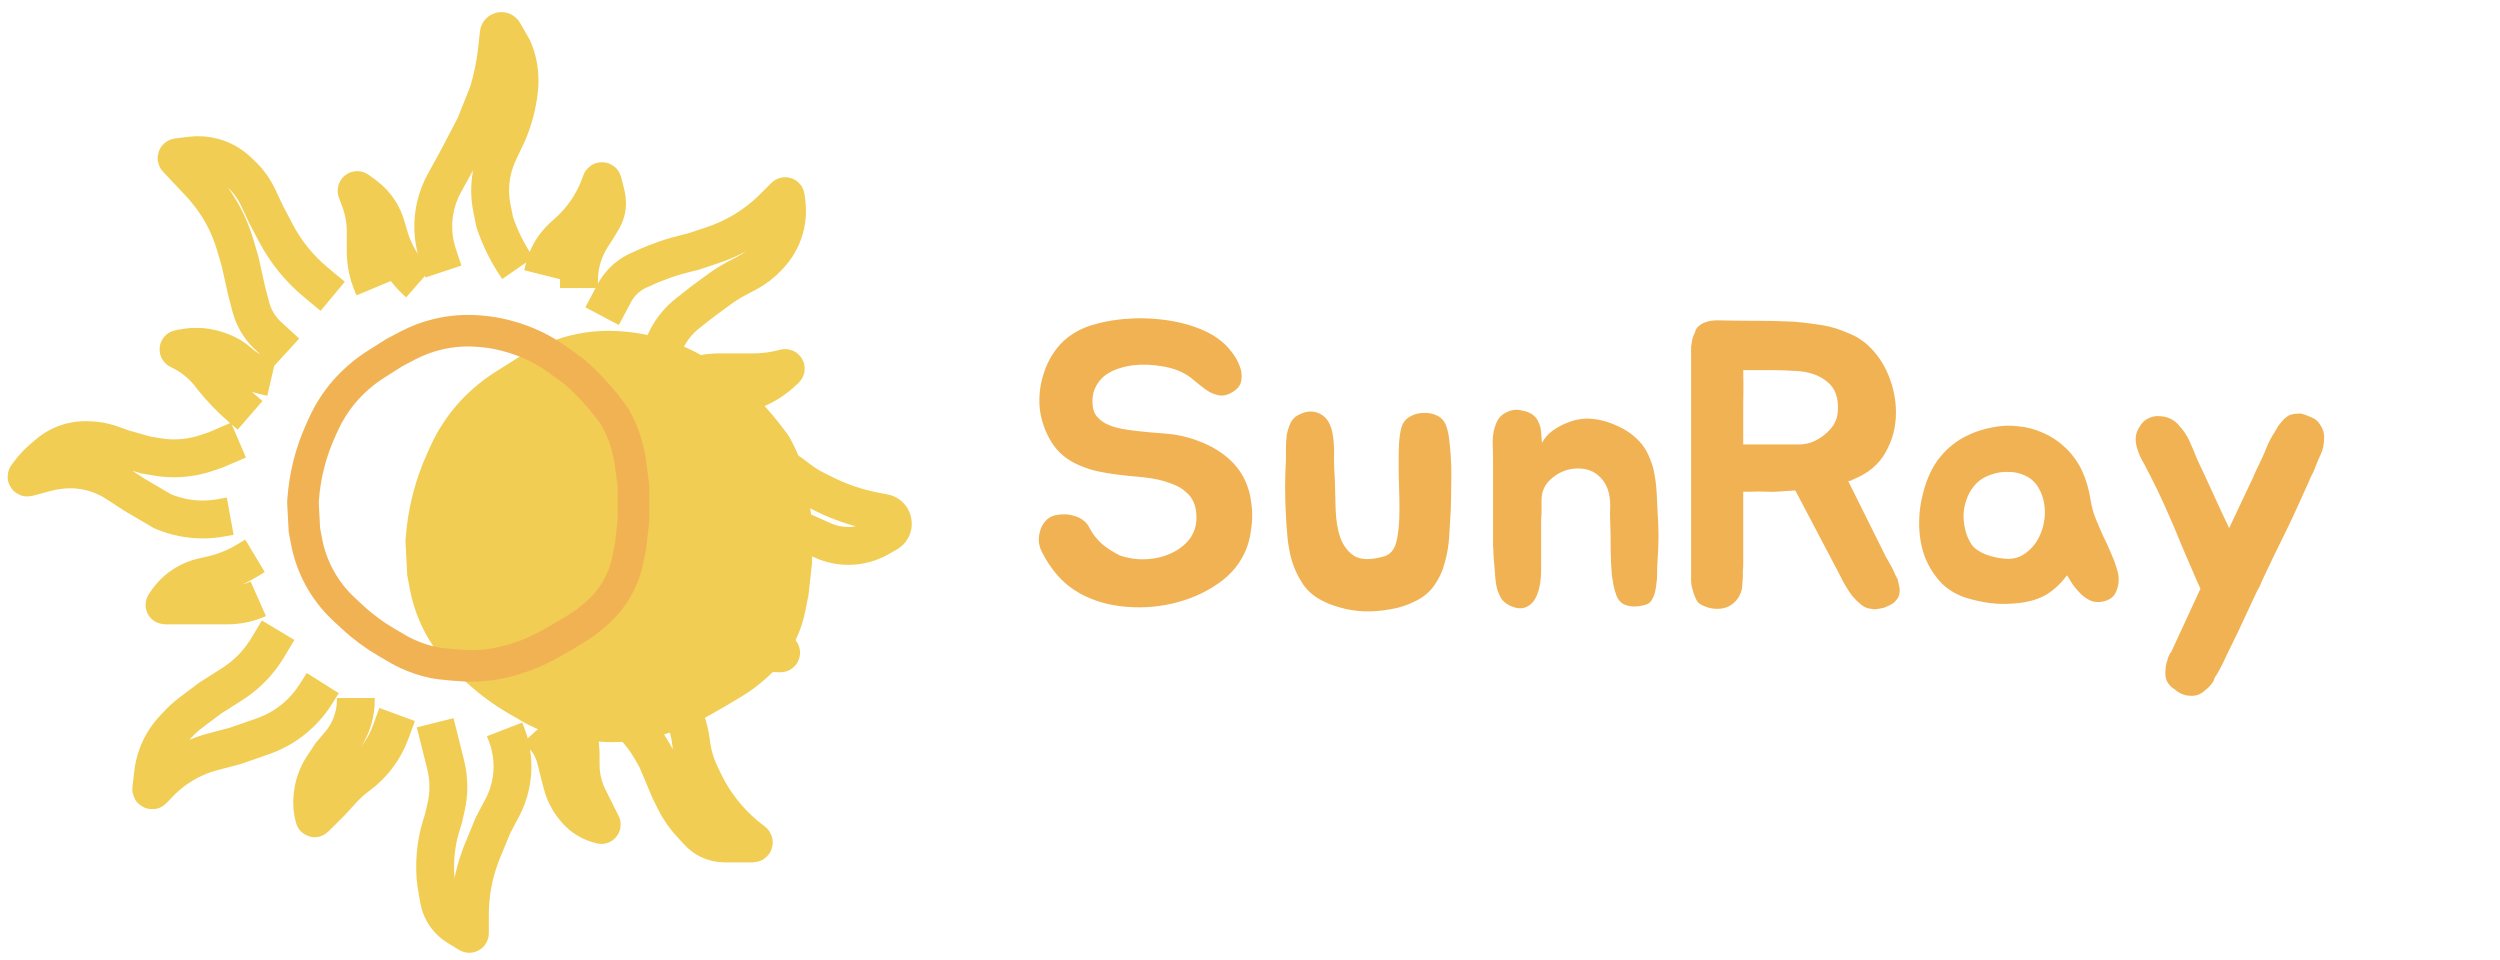 <svg width="198" height="76" viewBox="0 0 198 76" fill="none"  xmlns="http://www.w3.org/2000/svg">
<g filter="url(#filter0_i_7_32)">
<path d="M46.537 52.879L45.253 53.613C44.135 54.251 42.948 54.761 41.715 55.13C40.136 55.604 38.494 55.858 36.848 55.761C36.114 55.718 35.309 55.654 34.531 55.562C32.61 55.337 30.811 54.432 30.152 54.009L29.282 53.505C28.077 52.807 26.953 51.978 25.932 51.032L25.113 50.274C24.148 49.38 23.335 48.334 22.709 47.177C22.119 46.088 21.701 44.915 21.469 43.699L21.254 42.568L21.113 39.884L21.132 39.61C21.213 38.477 21.393 37.353 21.668 36.25C21.956 35.097 22.349 33.973 22.841 32.891L23.104 32.311C23.377 31.711 23.694 31.132 24.052 30.579C24.726 29.537 25.541 28.594 26.475 27.777L26.518 27.739C27.057 27.268 27.631 26.839 28.236 26.457L30.011 25.336L31.288 24.664C32.222 24.172 33.214 23.799 34.24 23.553C35.556 23.237 36.913 23.134 38.261 23.246L38.479 23.264C39.236 23.327 39.986 23.451 40.722 23.636L40.855 23.669C41.909 23.932 42.931 24.31 43.903 24.796C44.622 25.156 45.31 25.573 45.962 26.043L47.525 27.172L47.573 27.214C49.043 28.5 50.354 29.956 51.48 31.551L51.566 31.704C52.349 33.095 52.847 34.627 53.034 36.212L53.316 38.331V41.579L53.034 44.122L52.773 45.426C52.572 46.433 52.206 47.4 51.692 48.289C51.178 49.177 50.521 49.975 49.749 50.651L49.45 50.913C48.921 51.375 48.352 51.789 47.75 52.151L46.537 52.879Z" fill="#F1CD53"/>
</g>
<path d="M44.663 50.375L43.617 50.974C42.709 51.494 41.745 51.909 40.743 52.21C39.459 52.596 38.124 52.804 36.785 52.724C36.188 52.689 35.534 52.637 34.902 52.562C33.34 52.378 31.878 51.642 31.342 51.296L30.636 50.887C29.655 50.317 28.741 49.641 27.91 48.869L27.247 48.254C26.461 47.525 25.8 46.671 25.29 45.728C24.811 44.841 24.471 43.886 24.283 42.896L24.108 41.972L23.993 39.785L24.009 39.562C24.074 38.638 24.22 37.722 24.444 36.824C24.679 35.884 24.998 34.967 25.398 34.085L25.612 33.612C25.834 33.124 26.091 32.653 26.382 32.202C26.93 31.353 27.593 30.584 28.353 29.917L28.387 29.888C28.825 29.503 29.293 29.154 29.785 28.842L31.227 27.929L32.266 27.381C33.025 26.98 33.831 26.676 34.665 26.476C35.735 26.218 36.838 26.134 37.935 26.226L38.111 26.24C38.727 26.292 39.337 26.393 39.935 26.543L40.042 26.57C40.9 26.785 41.731 27.093 42.522 27.489C43.106 27.782 43.665 28.122 44.195 28.505L45.466 29.425L45.504 29.459C46.7 30.507 47.766 31.694 48.682 32.994L48.751 33.117C49.388 34.252 49.793 35.501 49.945 36.792L50.175 38.519V41.167L49.945 43.239L49.733 44.303C49.569 45.123 49.272 45.91 48.854 46.634C48.436 47.358 47.901 48.009 47.273 48.561L47.031 48.773C46.601 49.15 46.139 49.488 45.648 49.782L44.663 50.375Z" stroke="#F1B253" stroke-width="2.5"/>
<path d="M35.12 21.506L34.679 20.182C34.537 19.756 34.436 19.318 34.376 18.873V18.873C34.262 18.017 34.306 17.145 34.504 16.304V16.304C34.652 15.674 34.885 15.065 35.197 14.498L36.167 12.735L37.607 9.985L38.654 7.367V7.367C39.003 6.235 39.242 5.073 39.368 3.895L39.502 2.647C39.523 2.444 39.792 2.387 39.894 2.565L40.618 3.833V3.833C40.963 4.61 41.142 5.45 41.142 6.3V6.713V6.713C41.055 7.927 40.781 9.121 40.328 10.251L40.225 10.509L39.495 12.062C39.284 12.509 39.121 12.977 39.008 13.458V13.458C38.775 14.448 38.758 15.476 38.957 16.473L39.178 17.578V17.578C39.612 18.881 40.229 20.115 41.011 21.244V21.244M42.974 21.767L43.112 21.216C43.281 20.544 43.587 19.914 44.013 19.367V19.367C44.193 19.135 44.394 18.919 44.612 18.723L44.993 18.38C45.392 18.02 45.76 17.628 46.091 17.206V17.206C46.715 16.412 47.206 15.523 47.545 14.572L47.609 14.393C47.633 14.327 47.727 14.332 47.743 14.399L48.002 15.433C48.054 15.64 48.08 15.854 48.08 16.068V16.068C48.08 16.542 47.951 17.008 47.707 17.414L47.294 18.102L46.871 18.76C46.374 19.534 46.049 20.406 45.919 21.317V21.317C45.876 21.617 45.855 21.919 45.855 22.222V22.814M47.687 25.04L48.64 23.24C48.79 22.957 48.972 22.693 49.182 22.452V22.452C49.577 22.001 50.066 21.641 50.614 21.398L50.96 21.244V21.244C52.092 20.721 53.273 20.314 54.486 20.029L54.887 19.934L56.444 19.416C57.237 19.151 58.001 18.807 58.724 18.388V18.388C59.653 17.851 60.508 17.194 61.267 16.435L62.154 15.548C62.18 15.522 62.225 15.537 62.23 15.574L62.291 16.026C62.414 16.956 62.281 17.901 61.906 18.76V18.76C61.679 19.278 61.369 19.754 60.987 20.171L60.86 20.31C60.373 20.841 59.797 21.284 59.16 21.62L58.381 22.03C57.885 22.291 57.41 22.588 56.958 22.919L55.673 23.862L54.464 24.812C54.05 25.137 53.68 25.515 53.364 25.936V25.936C52.9 26.555 52.559 27.257 52.36 28.003L52.138 28.836M53.447 30.538V30.538C54.472 29.855 55.675 29.491 56.906 29.491H57.113H59.652C60.486 29.491 61.317 29.38 62.122 29.16L62.169 29.147C62.218 29.134 62.253 29.194 62.217 29.23L62.168 29.279C61.341 30.106 60.325 30.718 59.207 31.062V31.062L59.044 31.097C57.94 31.333 56.887 31.765 55.934 32.371V32.371L54.626 33.418M55.804 35.906L56.136 35.866C57.386 35.719 58.652 35.822 59.862 36.167V36.167L60.329 36.323C61.319 36.653 62.242 37.156 63.057 37.807V37.807C63.544 38.197 64.07 38.533 64.627 38.812L65.264 39.13C66.544 39.77 67.906 40.23 69.311 40.498L69.942 40.618V40.618C70.739 40.707 71.002 41.744 70.335 42.189V42.189L69.639 42.587C68.894 43.012 68.05 43.236 67.192 43.236V43.236C66.502 43.236 65.82 43.092 65.189 42.811L63.789 42.189L62.997 41.885C62.392 41.651 61.769 41.464 61.136 41.323L60.434 41.167C59.967 41.063 59.489 41.011 59.011 41.011V41.011C58.532 41.011 58.055 41.063 57.588 41.167L55.934 41.535M54.102 45.2L54.481 45.263C55.263 45.393 55.998 45.722 56.616 46.217V46.217C56.859 46.411 57.082 46.63 57.282 46.869L58.291 48.08L59.731 49.782L61.04 50.96L61.849 51.653C61.886 51.685 61.864 51.745 61.815 51.745V51.745C60.449 51.745 59.107 51.389 57.922 50.712L57.898 50.698L56.458 49.782L56.184 49.617C55.498 49.206 54.751 48.908 53.971 48.734V48.734L52.4 48.604M51.222 50.96L51.688 51.529C52.161 52.108 52.577 52.733 52.929 53.393V53.393C53.274 54.038 53.556 54.716 53.771 55.415L53.971 56.066L54.319 57.041C54.523 57.611 54.661 58.201 54.732 58.802V58.802C54.835 59.677 55.081 60.529 55.462 61.325L55.76 61.949C56.137 62.737 56.598 63.483 57.134 64.172L57.166 64.213C57.826 65.062 58.591 65.823 59.443 66.478L59.671 66.653C59.733 66.701 59.699 66.8 59.621 66.8H57.382C56.947 66.8 56.517 66.699 56.128 66.504V66.504C55.827 66.353 55.556 66.15 55.327 65.904L54.722 65.253C54.224 64.716 53.805 64.111 53.477 63.456L53.054 62.611L52.007 60.124L51.541 59.307C51.155 58.633 50.682 58.013 50.132 57.463V57.463C49.725 57.056 49.279 56.69 48.8 56.371L47.556 55.542M45.331 56.589L45.422 56.825C45.794 57.794 45.986 58.823 45.986 59.862V59.862V60.572C45.986 61.143 46.069 61.71 46.233 62.257V62.257C46.33 62.58 46.454 62.893 46.605 63.194L47.653 65.291C47.666 65.317 47.642 65.347 47.613 65.339L47.371 65.27C46.974 65.156 46.599 64.975 46.263 64.735V64.735C45.992 64.542 45.749 64.312 45.541 64.052L45.434 63.918C45.021 63.401 44.717 62.805 44.543 62.166L44.414 61.694L44.022 60.124V60.124C43.85 59.436 43.512 58.801 43.038 58.274L42.582 57.767M39.964 57.767L40.113 58.151C40.613 59.438 40.724 60.843 40.43 62.192V62.192C40.294 62.817 40.074 63.421 39.774 63.987L39.047 65.36L38.131 67.585L38.029 67.862C37.49 69.324 37.215 70.871 37.215 72.429V72.429V73.913C37.215 73.951 37.173 73.974 37.14 73.954L36.212 73.383C35.754 73.101 35.375 72.706 35.114 72.235V72.235C34.945 71.93 34.827 71.599 34.767 71.256L34.6 70.312C34.511 69.805 34.465 69.29 34.465 68.774V68.595C34.465 67.492 34.633 66.395 34.962 65.343L35.12 64.836L35.329 63.931C35.451 63.402 35.513 62.86 35.513 62.317V62.317C35.513 61.73 35.441 61.145 35.298 60.575L35.12 59.862L34.465 57.244M28.182 55.28V55.445C28.182 55.944 28.112 56.44 27.975 56.919V56.919C27.766 57.651 27.404 58.33 26.912 58.91L26.218 59.731L25.586 60.678C25.141 61.346 24.86 62.11 24.766 62.907L24.753 63.024C24.683 63.615 24.732 64.215 24.895 64.787V64.787C24.901 64.809 24.929 64.817 24.945 64.8L26.218 63.527L27.121 62.542C27.478 62.153 27.871 61.797 28.294 61.479L28.417 61.387C28.956 60.983 29.437 60.508 29.848 59.974V59.974C30.305 59.379 30.67 58.718 30.93 58.014L31.454 56.589M22.029 49.913L21.2 51.295C20.968 51.682 20.706 52.05 20.417 52.397V52.397C19.837 53.093 19.153 53.695 18.389 54.181L16.662 55.28L15.175 56.395C14.771 56.698 14.394 57.037 14.05 57.408L13.719 57.765C13.156 58.371 12.722 59.085 12.444 59.864V59.864C12.289 60.298 12.184 60.747 12.13 61.204L11.978 62.5C11.969 62.576 12.063 62.62 12.116 62.563L12.521 62.129C13.353 61.237 14.356 60.523 15.47 60.028V60.028C15.915 59.83 16.375 59.669 16.846 59.545L18.625 59.076L20.815 58.315C21.361 58.125 21.885 57.877 22.378 57.576V57.576C23.44 56.927 24.338 56.042 25.003 54.989L25.564 54.102M20.196 44.022L19.525 44.425C18.669 44.938 17.737 45.313 16.764 45.534L16.06 45.694C15.591 45.8 15.142 45.978 14.726 46.22V46.22C14.105 46.583 13.574 47.082 13.175 47.681L13.037 47.889C13.019 47.915 13.038 47.949 13.069 47.949H17.991C18.841 47.949 19.681 47.771 20.458 47.425V47.425M18.887 34.858L17.055 35.644L16.325 35.887C15.508 36.159 14.652 36.298 13.79 36.298V36.298C13.349 36.298 12.909 36.262 12.473 36.189L11.556 36.036L9.724 35.513L8.828 35.193C8.208 34.971 7.554 34.858 6.896 34.858H6.744C6.375 34.858 6.008 34.903 5.651 34.993V34.993C4.972 35.163 4.342 35.488 3.81 35.944L3.367 36.323C2.981 36.655 2.631 37.027 2.326 37.435L2.117 37.713C2.079 37.764 2.127 37.835 2.189 37.819L3.964 37.346L4.461 37.263C5.172 37.144 5.898 37.141 6.61 37.253V37.253C7.541 37.4 8.43 37.742 9.22 38.255L10.64 39.178L12.866 40.487L12.937 40.517C13.927 40.929 14.988 41.142 16.061 41.142V41.142C16.548 41.142 17.034 41.098 17.513 41.011L18.233 40.88M19.804 32.895L19.107 32.291C18.264 31.56 17.489 30.755 16.793 29.884V29.884L16.768 29.849C16.097 28.927 15.198 28.191 14.163 27.713V27.713C14.126 27.696 14.132 27.641 14.172 27.633L14.491 27.569C15.481 27.371 16.507 27.46 17.448 27.826L17.61 27.889C18.108 28.082 18.566 28.366 18.962 28.726V28.726C19.514 29.227 20.185 29.579 20.912 29.747L21.506 29.884M22.684 27.92L21.113 26.48V26.48C20.513 25.88 20.083 25.131 19.867 24.31L19.542 23.076L19.018 20.72L18.624 19.381C18.451 18.791 18.232 18.215 17.97 17.659V17.659C17.536 16.736 16.986 15.873 16.333 15.089L16.007 14.698L14.004 12.57C13.966 12.529 13.99 12.463 14.045 12.456L15.124 12.321C15.707 12.248 16.299 12.289 16.867 12.44V12.44C17.592 12.633 18.258 13.002 18.806 13.514L19.084 13.774C19.646 14.298 20.104 14.924 20.432 15.618L21.113 17.055L21.853 18.461C22.231 19.18 22.677 19.861 23.185 20.496V20.496C23.722 21.167 24.326 21.783 24.986 22.333L26.349 23.469M29.622 22.814L29.471 22.452C29.138 21.654 28.967 20.799 28.967 19.934V19.934V18.364V18.364C28.967 17.498 28.812 16.639 28.508 15.829L28.243 15.124C28.225 15.075 28.281 15.032 28.323 15.063L28.864 15.456C29.364 15.82 29.786 16.281 30.104 16.811V16.811C30.305 17.147 30.463 17.506 30.573 17.881L30.837 18.776C30.986 19.285 31.188 19.778 31.437 20.246L31.454 20.278C31.887 21.089 32.464 21.816 33.156 22.422V22.422" stroke="#F1CD53" stroke-width="3"/>
<path d="M98.856 38.688C98.963 38.987 99.037 39.328 99.08 39.712C99.144 40.075 99.176 40.448 99.176 40.832C99.176 41.216 99.144 41.6 99.08 41.984C99.037 42.347 98.973 42.667 98.888 42.944C98.547 44.139 97.864 45.141 96.84 45.952C95.816 46.741 94.643 47.317 93.32 47.68C92.019 48.043 90.664 48.171 89.256 48.064C87.869 47.957 86.632 47.605 85.544 47.008C84.861 46.624 84.275 46.155 83.784 45.6C83.293 45.045 82.877 44.427 82.536 43.744C82.408 43.509 82.323 43.243 82.28 42.944C82.259 42.624 82.291 42.325 82.376 42.048C82.461 41.749 82.6 41.493 82.792 41.28C82.984 41.045 83.251 40.885 83.592 40.8C83.805 40.757 84.04 40.736 84.296 40.736C84.573 40.736 84.84 40.779 85.096 40.864C85.352 40.928 85.587 41.045 85.8 41.216C86.013 41.365 86.184 41.579 86.312 41.856C86.547 42.304 86.877 42.72 87.304 43.104C87.752 43.467 88.221 43.765 88.712 44C89.416 44.235 90.12 44.331 90.824 44.288C91.549 44.245 92.2 44.085 92.776 43.808C93.373 43.531 93.853 43.157 94.216 42.688C94.579 42.197 94.76 41.643 94.76 41.024C94.76 40.512 94.685 40.096 94.536 39.776C94.387 39.435 94.173 39.157 93.896 38.944C93.64 38.709 93.32 38.517 92.936 38.368C92.573 38.219 92.168 38.091 91.72 37.984C91.208 37.877 90.685 37.803 90.152 37.76C89.64 37.717 89.117 37.664 88.584 37.6C88.051 37.536 87.528 37.451 87.016 37.344C86.504 37.237 86.003 37.077 85.512 36.864C84.531 36.459 83.784 35.84 83.272 35.008C82.76 34.176 82.451 33.28 82.344 32.32C82.259 31.36 82.376 30.411 82.696 29.472C83.016 28.512 83.528 27.691 84.232 27.008C84.915 26.389 85.725 25.952 86.664 25.696C87.624 25.419 88.68 25.259 89.832 25.216C90.472 25.195 91.112 25.216 91.752 25.28C92.413 25.344 93.043 25.451 93.64 25.6C94.259 25.749 94.824 25.941 95.336 26.176C95.869 26.411 96.328 26.688 96.712 27.008C96.989 27.221 97.267 27.509 97.544 27.872C97.821 28.213 98.035 28.587 98.184 28.992C98.333 29.376 98.376 29.749 98.312 30.112C98.269 30.475 98.045 30.784 97.64 31.04C97.299 31.253 96.968 31.349 96.648 31.328C96.349 31.285 96.061 31.189 95.784 31.04C95.507 30.869 95.24 30.677 94.984 30.464C94.728 30.251 94.493 30.059 94.28 29.888C93.704 29.461 92.989 29.173 92.136 29.024C91.283 28.875 90.483 28.843 89.736 28.928C89.267 28.992 88.829 29.099 88.424 29.248C88.019 29.397 87.667 29.6 87.368 29.856C87.091 30.112 86.867 30.432 86.696 30.816C86.547 31.179 86.493 31.595 86.536 32.064C86.557 32.405 86.653 32.693 86.824 32.928C87.016 33.163 87.24 33.355 87.496 33.504C87.773 33.653 88.072 33.771 88.392 33.856C88.712 33.941 89.032 34.005 89.352 34.048C90.312 34.176 91.272 34.272 92.232 34.336C93.192 34.4 94.131 34.613 95.048 34.976C95.987 35.339 96.787 35.829 97.448 36.448C98.109 37.067 98.579 37.813 98.856 38.688ZM114.901 40.384C114.858 41.088 114.815 41.803 114.773 42.528C114.73 43.232 114.613 43.915 114.421 44.576C114.25 45.237 113.973 45.835 113.589 46.368C113.226 46.901 112.703 47.328 112.021 47.648C111.423 47.947 110.783 48.149 110.101 48.256C109.418 48.384 108.735 48.437 108.053 48.416C107.37 48.395 106.709 48.288 106.069 48.096C105.429 47.925 104.853 47.68 104.341 47.36C103.829 47.04 103.413 46.624 103.093 46.112C102.773 45.6 102.517 45.045 102.325 44.448C102.154 43.851 102.037 43.232 101.973 42.592C101.909 41.952 101.866 41.355 101.845 40.8C101.759 39.328 101.759 37.877 101.845 36.448C101.845 36.171 101.845 35.861 101.845 35.52C101.845 35.157 101.866 34.805 101.909 34.464C101.973 34.123 102.069 33.813 102.197 33.536C102.325 33.237 102.538 33.013 102.837 32.864C103.477 32.523 104.063 32.501 104.597 32.8C105.151 33.099 105.482 33.717 105.589 34.656C105.653 35.147 105.674 35.691 105.653 36.288C105.653 36.885 105.674 37.429 105.717 37.92C105.738 38.645 105.759 39.435 105.781 40.288C105.802 41.12 105.919 41.867 106.133 42.528C106.367 43.189 106.741 43.691 107.253 44.032C107.786 44.352 108.575 44.363 109.621 44.064C110.111 43.915 110.431 43.541 110.581 42.944C110.751 42.347 110.837 41.461 110.837 40.288C110.837 39.776 110.826 39.211 110.805 38.592C110.783 37.973 110.773 37.365 110.773 36.768C110.773 36.149 110.783 35.584 110.805 35.072C110.847 34.539 110.911 34.133 110.997 33.856C111.103 33.472 111.327 33.184 111.669 32.992C112.01 32.8 112.373 32.704 112.757 32.704C113.141 32.683 113.503 32.757 113.845 32.928C114.186 33.099 114.421 33.376 114.549 33.76C114.677 34.101 114.762 34.539 114.805 35.072C114.869 35.584 114.911 36.149 114.933 36.768C114.954 37.365 114.954 37.984 114.933 38.624C114.933 39.243 114.922 39.829 114.901 40.384ZM118.25 36.576C118.25 36.085 118.239 35.563 118.218 35.008C118.218 34.453 118.314 33.952 118.506 33.504C118.676 33.099 118.954 32.811 119.338 32.64C119.743 32.448 120.138 32.405 120.522 32.512C120.906 32.576 121.204 32.693 121.418 32.864C121.631 33.035 121.78 33.237 121.866 33.472C121.972 33.685 122.036 33.941 122.058 34.24C122.079 34.517 122.1 34.795 122.122 35.072C122.335 34.688 122.602 34.379 122.922 34.144C123.242 33.909 123.572 33.717 123.914 33.568C124.255 33.419 124.575 33.312 124.874 33.248C125.194 33.184 125.439 33.152 125.61 33.152C126.42 33.152 127.22 33.333 128.01 33.696C128.82 34.037 129.492 34.528 130.026 35.168C130.324 35.552 130.548 35.957 130.698 36.384C130.868 36.789 130.986 37.216 131.05 37.664C131.135 38.112 131.188 38.571 131.21 39.04C131.231 39.488 131.252 39.947 131.274 40.416C131.38 41.781 131.38 43.136 131.274 44.48C131.252 44.757 131.242 45.077 131.242 45.44C131.242 45.803 131.21 46.165 131.146 46.528C131.103 46.869 131.007 47.179 130.858 47.456C130.73 47.712 130.506 47.872 130.186 47.936C129.738 48.043 129.364 48.064 129.066 48C128.788 47.957 128.564 47.861 128.394 47.712C128.223 47.563 128.095 47.371 128.01 47.136C127.924 46.901 127.85 46.635 127.786 46.336C127.743 46.101 127.7 45.835 127.658 45.536C127.636 45.216 127.615 44.896 127.594 44.576C127.594 44.256 127.583 43.947 127.562 43.648C127.562 43.328 127.562 43.04 127.562 42.784C127.562 42.379 127.551 41.931 127.53 41.44C127.508 40.949 127.508 40.491 127.53 40.064C127.53 39.061 127.263 38.304 126.73 37.792C126.218 37.259 125.514 37.035 124.618 37.12C123.935 37.205 123.338 37.483 122.826 37.952C122.314 38.4 122.068 38.987 122.09 39.712C122.09 39.989 122.09 40.245 122.09 40.48C122.09 40.715 122.079 40.949 122.058 41.184C122.058 41.419 122.058 41.675 122.058 41.952C122.058 42.229 122.058 42.539 122.058 42.88C122.058 43.584 122.058 44.331 122.058 45.12C122.058 45.888 121.962 46.517 121.77 47.008C121.599 47.52 121.311 47.872 120.906 48.064C120.5 48.256 120.02 48.203 119.466 47.904C119.231 47.776 119.039 47.605 118.89 47.392C118.762 47.157 118.655 46.912 118.57 46.656C118.506 46.4 118.463 46.144 118.442 45.888C118.42 45.611 118.399 45.355 118.378 45.12C118.314 44.416 118.271 43.765 118.25 43.168C118.25 42.549 118.25 41.888 118.25 41.184V36.576ZM150.448 46.592C150.47 46.805 150.448 47.008 150.384 47.2C150.342 47.328 150.278 47.435 150.192 47.52C150.128 47.605 150.043 47.691 149.936 47.776C149.744 47.904 149.51 48.021 149.232 48.128C149.062 48.171 148.891 48.203 148.72 48.224C148.571 48.267 148.411 48.267 148.24 48.224C147.899 48.203 147.6 48.075 147.344 47.84C146.982 47.541 146.683 47.211 146.448 46.848C146.342 46.677 146.224 46.485 146.096 46.272C145.968 46.059 145.851 45.835 145.744 45.6L142.192 38.848C142.022 38.848 141.851 38.859 141.68 38.88C141.51 38.88 141.339 38.891 141.168 38.912C140.72 38.955 140.294 38.965 139.888 38.944C139.504 38.923 139.099 38.923 138.672 38.944H138.064V44.736C138.064 44.907 138.054 45.067 138.032 45.216C138.032 45.365 138.032 45.525 138.032 45.696C138.032 45.803 138.022 45.941 138 46.112C138 46.283 137.99 46.443 137.968 46.592C137.926 46.827 137.83 47.072 137.68 47.328C137.531 47.563 137.328 47.765 137.072 47.936C136.624 48.213 136.08 48.288 135.44 48.16C135.163 48.096 134.896 47.989 134.64 47.84C134.555 47.776 134.48 47.701 134.416 47.616C134.352 47.509 134.299 47.403 134.256 47.296C134.214 47.189 134.171 47.083 134.128 46.976C134.107 46.848 134.075 46.731 134.032 46.624C133.968 46.411 133.936 46.208 133.936 46.016V27.84C133.936 27.712 133.936 27.584 133.936 27.456C133.958 27.307 133.979 27.179 134 27.072C134.022 26.837 134.096 26.603 134.224 26.368C134.288 26.112 134.395 25.931 134.544 25.824C134.672 25.696 134.864 25.589 135.12 25.504C135.398 25.397 135.792 25.355 136.304 25.376C137.264 25.397 138.214 25.408 139.152 25.408C140.091 25.408 141.03 25.429 141.968 25.472C142.587 25.515 143.238 25.589 143.92 25.696C144.624 25.781 145.275 25.941 145.872 26.176C146.256 26.325 146.608 26.475 146.928 26.624C147.334 26.859 147.654 27.083 147.888 27.296C148.635 27.979 149.2 28.8 149.584 29.76C149.968 30.72 150.16 31.691 150.16 32.672C150.16 33.824 149.883 34.88 149.328 35.84C148.795 36.8 147.931 37.515 146.736 37.984C146.694 38.027 146.63 38.059 146.544 38.08C146.48 38.08 146.427 38.091 146.384 38.112L149.328 44.032L149.616 44.544C149.659 44.629 149.712 44.725 149.776 44.832C149.84 44.939 149.894 45.045 149.936 45.152C150 45.259 150.054 45.376 150.096 45.504C150.16 45.632 150.224 45.749 150.288 45.856C150.352 46.155 150.406 46.4 150.448 46.592ZM142.448 35.2C142.832 35.2 143.195 35.136 143.536 35.008C143.899 34.859 144.219 34.667 144.496 34.432C144.795 34.197 145.04 33.931 145.232 33.632C145.424 33.312 145.531 32.971 145.552 32.608C145.638 31.541 145.36 30.752 144.72 30.24C144.08 29.707 143.238 29.419 142.192 29.376C141.574 29.333 140.891 29.312 140.144 29.312C139.419 29.312 138.726 29.312 138.064 29.312C138.086 30.187 138.086 31.083 138.064 32C138.064 32.896 138.064 33.963 138.064 35.2H142.448ZM155.743 34.528C156.383 34.208 157.055 33.984 157.759 33.856C158.463 33.707 159.156 33.675 159.839 33.76C160.543 33.824 161.215 34.005 161.855 34.304C162.495 34.581 163.092 34.987 163.647 35.52C164.201 36.075 164.628 36.683 164.927 37.344C165.225 38.005 165.439 38.741 165.567 39.552C165.652 40.107 165.791 40.619 165.983 41.088C166.175 41.557 166.377 42.027 166.591 42.496C166.825 42.965 167.039 43.435 167.231 43.904C167.444 44.373 167.615 44.864 167.743 45.376C167.849 45.867 167.807 46.347 167.615 46.816C167.444 47.264 167.081 47.541 166.527 47.648C166.207 47.712 165.897 47.691 165.599 47.584C165.321 47.456 165.065 47.285 164.831 47.072C164.596 46.837 164.383 46.592 164.191 46.336C164.02 46.059 163.86 45.803 163.711 45.568C163.22 46.208 162.687 46.709 162.111 47.072C161.535 47.413 160.841 47.637 160.031 47.744C159.348 47.829 158.697 47.851 158.079 47.808C157.46 47.765 156.799 47.648 156.095 47.456C155.177 47.221 154.42 46.816 153.823 46.24C153.247 45.643 152.799 44.96 152.479 44.192C152.18 43.403 152.02 42.56 151.999 41.664C151.977 40.768 152.084 39.883 152.319 39.008C152.617 37.856 153.065 36.917 153.663 36.192C154.26 35.467 154.953 34.912 155.743 34.528ZM156.543 38.272C156.244 38.571 156.009 38.923 155.839 39.328C155.668 39.733 155.561 40.16 155.519 40.608C155.497 41.056 155.54 41.504 155.647 41.952C155.753 42.4 155.924 42.795 156.159 43.136C156.372 43.435 156.735 43.691 157.247 43.904C157.759 44.096 158.292 44.213 158.847 44.256C159.487 44.299 160.041 44.128 160.511 43.744C161.001 43.36 161.364 42.88 161.599 42.304C161.855 41.707 161.972 41.077 161.951 40.416C161.929 39.733 161.748 39.115 161.407 38.56C161.151 38.155 160.809 37.856 160.383 37.664C159.977 37.472 159.54 37.376 159.071 37.376C158.601 37.355 158.132 37.429 157.663 37.6C157.215 37.749 156.841 37.973 156.543 38.272ZM183.812 33.728C184.004 34.027 184.089 34.347 184.068 34.688C184.068 35.179 183.982 35.605 183.812 35.968C183.769 36.075 183.705 36.213 183.62 36.384C183.556 36.555 183.481 36.736 183.396 36.928C183.332 37.12 183.257 37.301 183.172 37.472C183.086 37.643 183.022 37.771 182.98 37.856L182.916 38.016C182.617 38.677 182.329 39.317 182.052 39.936C181.774 40.555 181.465 41.216 181.124 41.92C180.782 42.603 180.452 43.275 180.132 43.936C179.833 44.576 179.534 45.205 179.236 45.824C179.15 45.995 179.076 46.165 179.012 46.336C178.948 46.485 178.862 46.645 178.756 46.816L177.22 50.112C176.942 50.667 176.676 51.211 176.42 51.744C176.185 52.277 175.918 52.811 175.62 53.344C175.556 53.451 175.492 53.547 175.428 53.632C175.385 53.739 175.342 53.845 175.3 53.952C175.15 54.208 174.926 54.453 174.628 54.688C174.35 54.944 174.052 55.083 173.732 55.104C173.156 55.147 172.654 54.976 172.228 54.592C171.972 54.443 171.769 54.229 171.62 53.952C171.534 53.76 171.492 53.515 171.492 53.216C171.513 53.088 171.524 52.96 171.524 52.832C171.545 52.725 171.566 52.619 171.588 52.512C171.63 52.405 171.662 52.299 171.684 52.192C171.705 52.085 171.737 52 171.78 51.936C171.844 51.765 171.897 51.68 171.94 51.68L174.276 46.624C174.169 46.389 174.062 46.155 173.956 45.92C173.849 45.664 173.753 45.44 173.668 45.248C173.39 44.587 173.092 43.893 172.772 43.168C172.473 42.421 172.164 41.685 171.844 40.96C171.524 40.213 171.193 39.488 170.852 38.784C170.51 38.08 170.169 37.408 169.828 36.768C169.7 36.555 169.582 36.331 169.476 36.096C169.369 35.84 169.284 35.595 169.22 35.36C169.156 35.104 169.134 34.848 169.156 34.592C169.177 34.336 169.273 34.08 169.444 33.824C169.614 33.504 169.838 33.28 170.116 33.152C170.393 33.003 170.681 32.939 170.98 32.96C171.3 32.96 171.598 33.024 171.876 33.152C172.153 33.28 172.377 33.451 172.548 33.664C172.91 34.048 173.198 34.475 173.412 34.944C173.625 35.413 173.828 35.893 174.02 36.384C174.425 37.237 174.841 38.133 175.268 39.072C175.694 40.011 176.121 40.928 176.548 41.824L178.212 38.304C178.382 37.963 178.532 37.632 178.66 37.312C178.809 36.992 178.958 36.683 179.108 36.384C179.278 36.021 179.438 35.648 179.588 35.264C179.758 34.88 179.95 34.528 180.164 34.208C180.206 34.123 180.249 34.048 180.292 33.984C180.334 33.92 180.377 33.845 180.42 33.76C180.612 33.504 180.782 33.301 180.932 33.152C181.038 33.067 181.124 33.003 181.188 32.96C181.273 32.896 181.369 32.853 181.476 32.832C181.625 32.789 181.764 32.768 181.892 32.768C182.041 32.747 182.18 32.747 182.308 32.768C182.521 32.832 182.777 32.928 183.076 33.056C183.396 33.184 183.641 33.408 183.812 33.728Z" fill="#F1B253"/>
<defs>
<filter id="filter0_i_7_32" x="21.113" y="23.202" width="43.204" height="35.58" filterUnits="userSpaceOnUse" color-interpolation-filters="sRGB">
<feFlood flood-opacity="0" result="BackgroundImageFix"/>
<feBlend mode="normal" in="SourceGraphic" in2="BackgroundImageFix" result="shape"/>
<feColorMatrix in="SourceAlpha" type="matrix" values="0 0 0 0 0 0 0 0 0 0 0 0 0 0 0 0 0 0 127 0" result="hardAlpha"/>
<feOffset dx="11" dy="3"/>
<feGaussianBlur stdDeviation="28"/>
<feComposite in2="hardAlpha" operator="arithmetic" k2="-1" k3="1"/>
<feColorMatrix type="matrix" values="0 0 0 0 0.945 0 0 0 0 0.697 0 0 0 0 0.325 0 0 0 0.53 0"/>
<feBlend mode="normal" in2="shape" result="effect1_innerShadow_7_32"/>
</filter>
</defs>
</svg>
